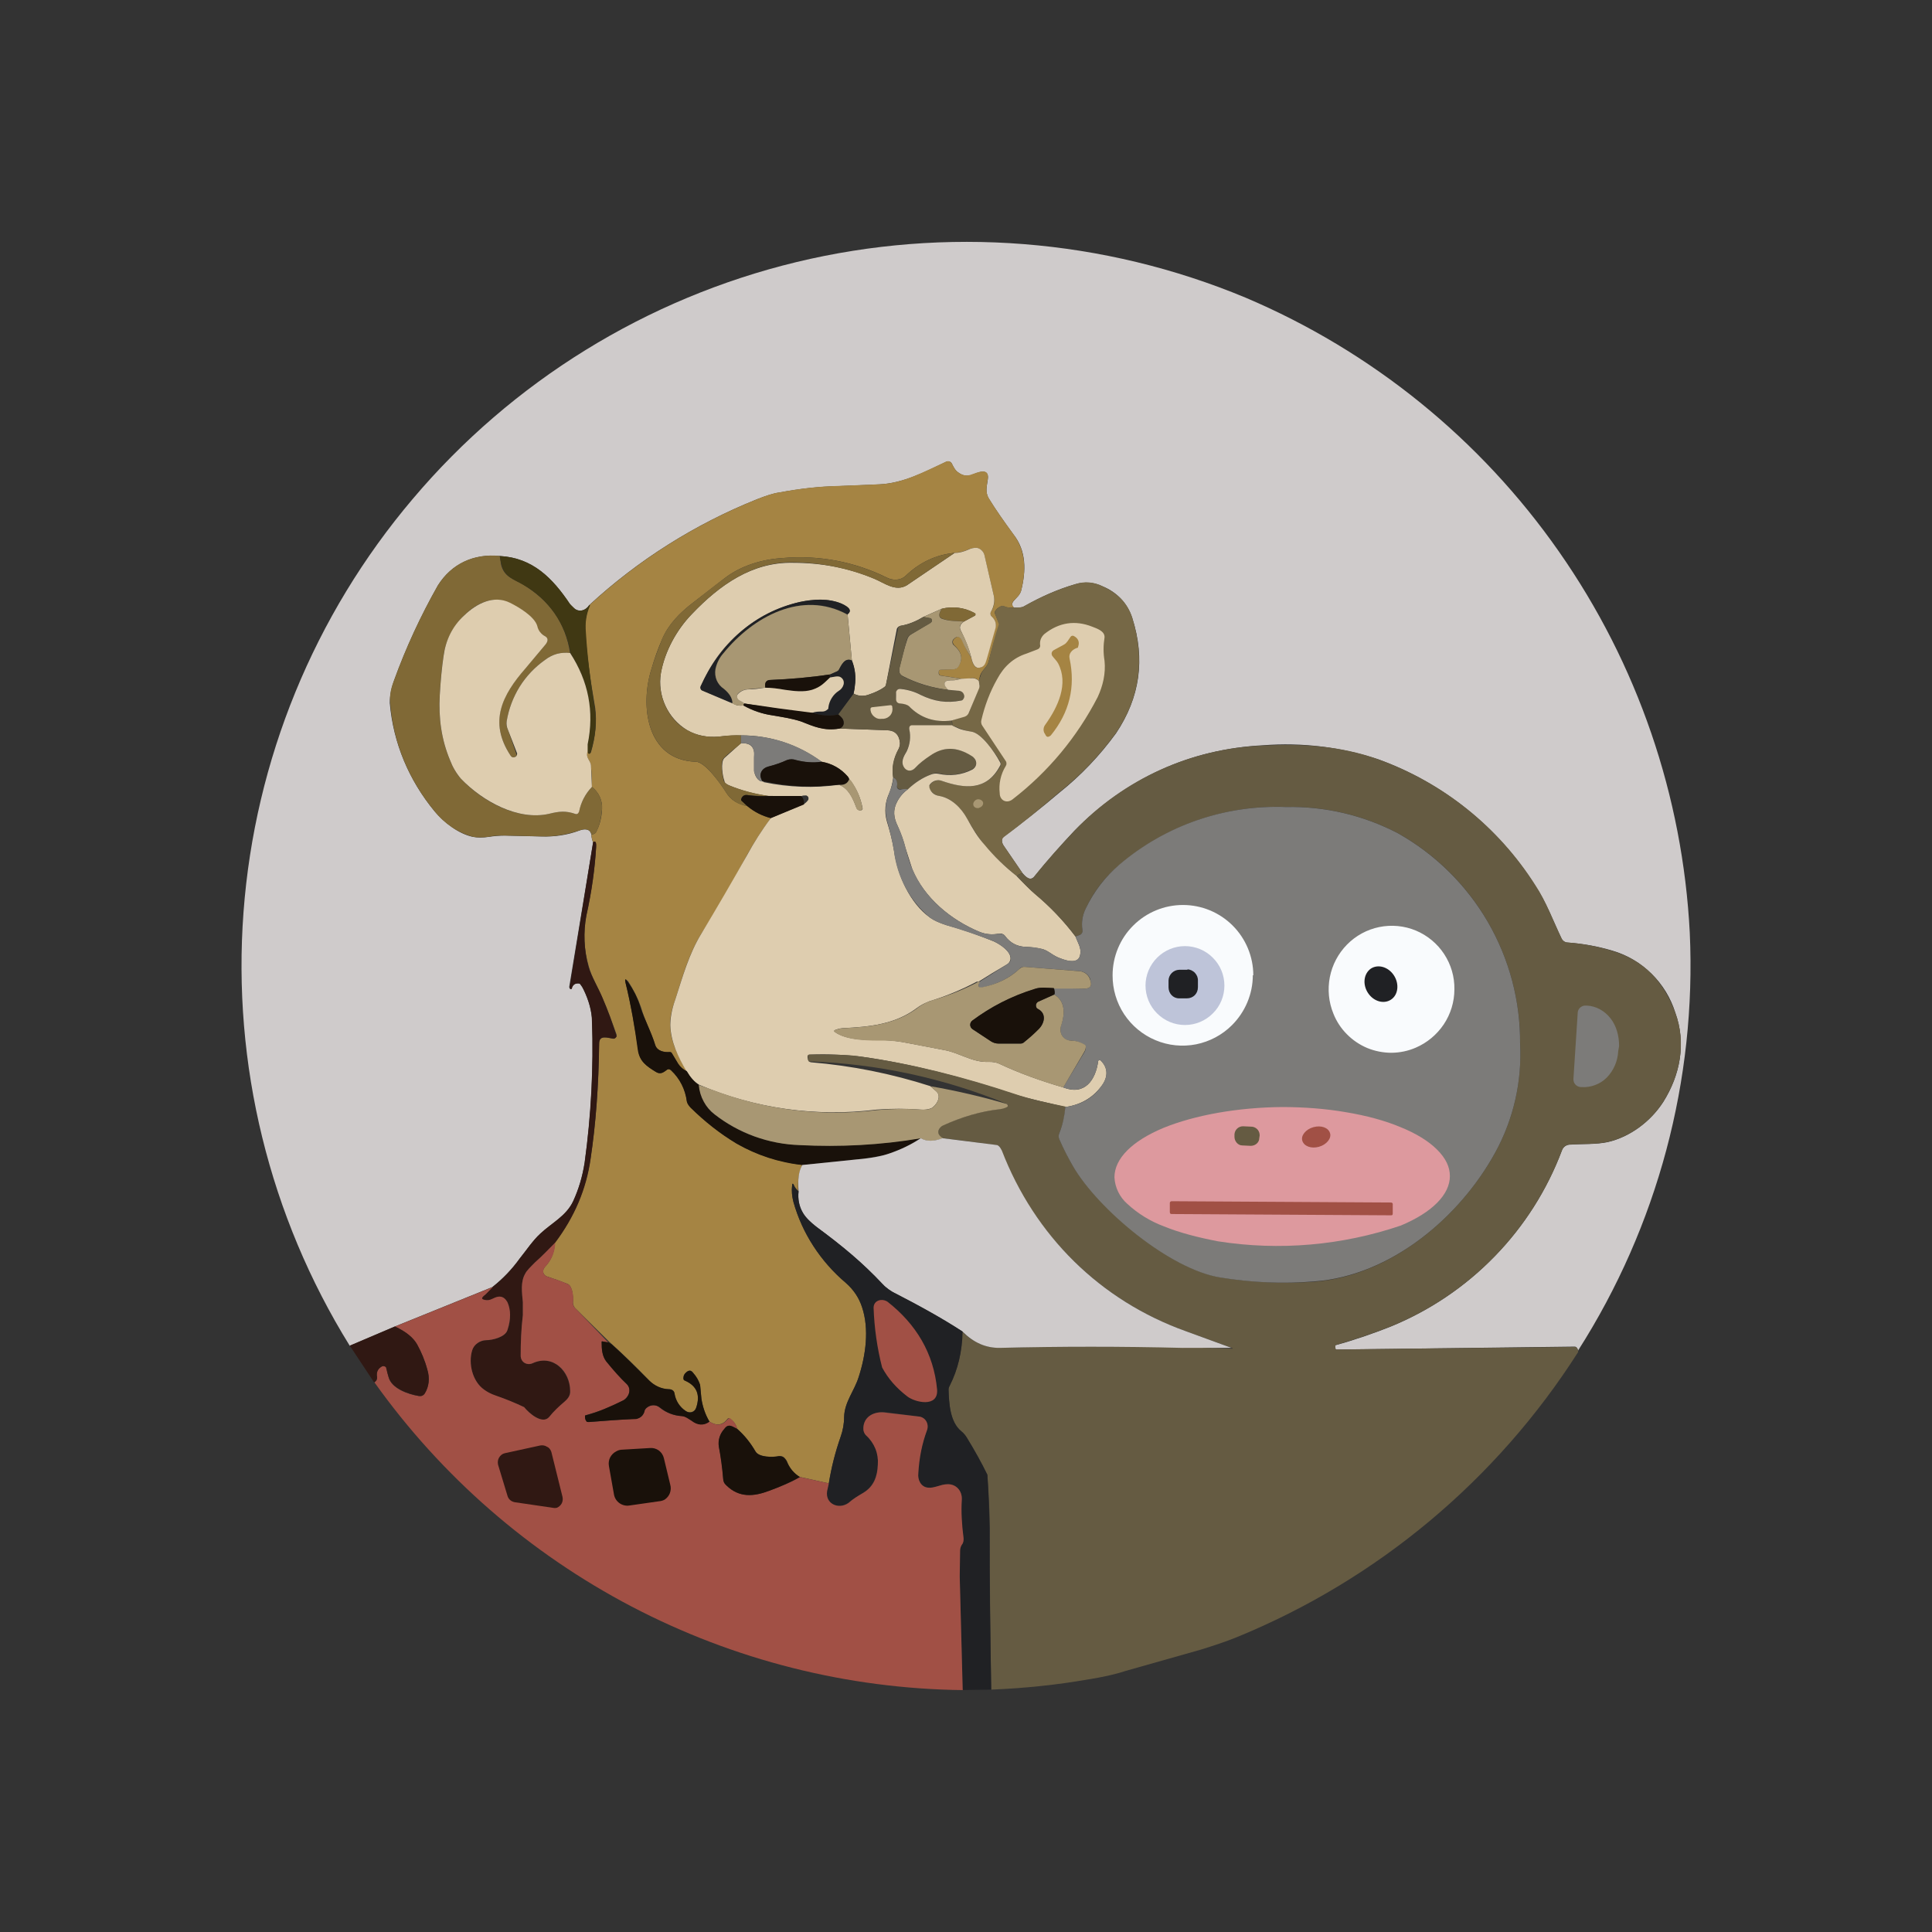 <svg width="24" height="24" viewBox="0 0 24 24" fill="none" xmlns="http://www.w3.org/2000/svg">
<rect x="0" y="0" width="24" height="24" fill="#333333" stroke="none"/>
<path d="M19.604 16.781C19.598 16.75 19.582 16.728 19.561 16.728L16.596 16.765C16.587 16.75 16.583 16.731 16.586 16.712C16.834 16.644 17.062 16.564 17.274 16.48C17.76 16.281 18.2 15.985 18.566 15.608C18.933 15.232 19.217 14.784 19.402 14.293C19.409 14.271 19.424 14.251 19.443 14.238C19.462 14.225 19.485 14.218 19.508 14.219C19.662 14.208 19.826 14.219 19.974 14.187C20.249 14.123 20.504 13.933 20.662 13.689C20.874 13.351 20.948 12.959 20.811 12.578C20.754 12.396 20.653 12.23 20.517 12.097C20.381 11.963 20.215 11.864 20.032 11.81C19.851 11.756 19.665 11.722 19.476 11.709C19.46 11.709 19.443 11.704 19.429 11.694C19.415 11.685 19.404 11.672 19.397 11.656C19.291 11.434 19.206 11.201 19.069 11C18.611 10.275 17.926 9.724 17.12 9.432C16.66 9.28 16.174 9.22 15.691 9.258C14.786 9.305 13.991 9.665 13.345 10.322C13.181 10.497 13.017 10.682 12.853 10.883C12.8 10.952 12.747 10.899 12.705 10.851L12.466 10.502C12.445 10.47 12.435 10.423 12.466 10.396C12.71 10.216 12.943 10.031 13.155 9.851C13.424 9.637 13.662 9.387 13.864 9.109C14.161 8.665 14.23 8.188 14.065 7.675C14.036 7.586 13.988 7.505 13.924 7.437C13.86 7.37 13.781 7.317 13.695 7.283C13.591 7.233 13.472 7.223 13.361 7.256C13.139 7.32 12.927 7.415 12.721 7.532C12.694 7.548 12.652 7.553 12.594 7.548C12.567 7.521 12.567 7.495 12.594 7.463C12.625 7.426 12.668 7.394 12.684 7.341C12.747 7.092 12.752 6.843 12.588 6.637C12.472 6.478 12.371 6.335 12.286 6.197C12.233 6.113 12.26 6.039 12.271 5.954C12.292 5.8 12.133 5.874 12.069 5.901C12.017 5.917 11.963 5.912 11.911 5.874C11.868 5.848 11.847 5.806 11.826 5.763C11.823 5.756 11.819 5.75 11.813 5.745C11.808 5.74 11.802 5.736 11.794 5.734C11.788 5.731 11.78 5.73 11.773 5.731C11.765 5.731 11.758 5.733 11.752 5.737C11.487 5.864 11.222 6.002 10.926 6.017L10.402 6.039C10.179 6.044 9.936 6.07 9.682 6.118C9.602 6.129 9.512 6.16 9.401 6.203C8.633 6.511 7.928 6.956 7.32 7.516C7.278 7.585 7.193 7.611 7.129 7.553C7.11 7.537 7.092 7.519 7.077 7.5C6.865 7.182 6.616 6.928 6.208 6.907C5.891 6.875 5.61 7.002 5.44 7.272C5.226 7.65 5.043 8.045 4.895 8.453C4.863 8.543 4.842 8.638 4.842 8.734C4.885 9.231 5.08 9.692 5.398 10.078C5.515 10.216 5.695 10.359 5.875 10.396C5.933 10.407 5.996 10.407 6.071 10.396C6.139 10.386 6.203 10.38 6.272 10.38L6.727 10.391C6.886 10.396 7.045 10.375 7.198 10.317C7.257 10.295 7.331 10.29 7.347 10.37C7.347 10.407 7.357 10.438 7.368 10.465L7.071 12.26C7.071 12.264 7.072 12.268 7.074 12.272C7.076 12.275 7.079 12.279 7.082 12.281L7.087 12.286H7.098C7.114 12.233 7.145 12.212 7.193 12.217C7.198 12.217 7.204 12.217 7.209 12.228C7.226 12.249 7.24 12.272 7.251 12.297C7.315 12.429 7.347 12.556 7.357 12.683C7.373 13.266 7.347 13.848 7.262 14.441C7.235 14.616 7.188 14.775 7.119 14.923C7.034 15.108 6.854 15.193 6.711 15.325C6.621 15.41 6.542 15.527 6.457 15.632C6.356 15.77 6.245 15.886 6.118 15.987L4.9 16.48L4.345 16.718C3.346 15.107 2.884 13.22 3.025 11.33C3.166 9.44 3.902 7.643 5.128 6.197C6.363 4.736 8.032 3.706 9.892 3.256C11.753 2.807 13.707 2.962 15.474 3.698C17.041 4.363 18.39 5.455 19.365 6.851C20.341 8.246 20.904 9.887 20.991 11.587C21.075 13.419 20.59 15.231 19.604 16.776V16.781Z" fill="#CFCBCB"/>
<path d="M12.594 7.546C12.551 7.554 12.506 7.549 12.466 7.53H12.44C12.407 7.541 12.378 7.564 12.361 7.594C12.358 7.599 12.357 7.604 12.357 7.61C12.357 7.615 12.358 7.621 12.361 7.626L12.414 7.753V7.779C12.361 7.927 12.318 8.07 12.281 8.219C12.265 8.287 12.197 8.324 12.175 8.393L12.159 8.457C12.147 8.444 12.132 8.434 12.116 8.429C12.099 8.423 12.081 8.422 12.064 8.425C12.022 8.433 11.979 8.435 11.937 8.43L11.694 8.393C11.678 8.393 11.667 8.383 11.662 8.361V8.351C11.662 8.33 11.667 8.319 11.688 8.319L11.847 8.314C11.873 8.314 11.889 8.298 11.905 8.277C11.974 8.176 11.937 8.091 11.852 8.012C11.842 8.002 11.837 7.989 11.836 7.975C11.836 7.967 11.838 7.959 11.842 7.951C11.846 7.944 11.851 7.938 11.858 7.933C11.911 7.88 11.942 7.933 11.964 7.975C11.99 8.044 12.022 8.107 12.064 8.166C12.085 8.271 12.122 8.309 12.175 8.293C12.228 8.282 12.244 8.224 12.255 8.176L12.361 7.806C12.382 7.753 12.361 7.694 12.318 7.657C12.31 7.649 12.304 7.638 12.303 7.627C12.302 7.615 12.306 7.603 12.313 7.594C12.35 7.536 12.361 7.467 12.345 7.398L12.228 6.895C12.223 6.872 12.211 6.852 12.194 6.836C12.177 6.82 12.156 6.809 12.133 6.805C12.112 6.805 12.08 6.805 12.027 6.826C11.974 6.853 11.916 6.863 11.858 6.868C11.63 6.89 11.424 6.985 11.249 7.154C11.185 7.213 11.09 7.213 11.016 7.175C10.616 6.977 10.169 6.893 9.724 6.932C9.464 6.948 9.205 7.027 9.004 7.181L8.607 7.488C8.448 7.61 8.305 7.753 8.226 7.938C8.173 8.06 8.13 8.181 8.093 8.309C7.95 8.759 8.024 9.442 8.644 9.463C8.76 9.463 8.962 9.749 9.02 9.844C9.078 9.939 9.168 9.992 9.284 10.013C9.374 10.088 9.47 10.135 9.576 10.162C9.459 10.32 9.364 10.469 9.279 10.622C9.104 10.955 8.915 11.28 8.713 11.597C8.559 11.845 8.48 12.126 8.39 12.412C8.342 12.544 8.321 12.65 8.326 12.735C8.326 12.941 8.432 13.137 8.533 13.307C8.49 13.287 8.453 13.256 8.427 13.217L8.347 13.084C8.345 13.079 8.341 13.075 8.337 13.072C8.332 13.069 8.326 13.068 8.321 13.068C8.252 13.074 8.162 13.058 8.141 12.984C8.088 12.825 8.008 12.671 7.961 12.507C7.924 12.401 7.871 12.295 7.802 12.189C7.77 12.158 7.76 12.158 7.77 12.206C7.839 12.486 7.887 12.767 7.929 13.042C7.945 13.185 8.03 13.243 8.151 13.317C8.204 13.349 8.241 13.322 8.278 13.291C8.3 13.275 8.321 13.28 8.337 13.296C8.448 13.402 8.511 13.529 8.533 13.683C8.538 13.709 8.559 13.736 8.586 13.762C8.755 13.931 8.94 14.08 9.152 14.207C9.396 14.344 9.666 14.434 9.967 14.471C9.925 14.546 9.909 14.657 9.915 14.8C9.893 14.78 9.876 14.756 9.862 14.731C9.851 14.694 9.84 14.699 9.84 14.731C9.83 14.794 9.84 14.858 9.856 14.927C9.962 15.319 10.185 15.652 10.508 15.933C10.608 16.023 10.672 16.123 10.709 16.24C10.799 16.51 10.756 16.833 10.666 17.108C10.613 17.278 10.492 17.415 10.486 17.601C10.486 17.691 10.47 17.77 10.444 17.844C10.378 18.034 10.328 18.229 10.296 18.427L9.936 18.347C9.866 18.306 9.812 18.242 9.782 18.167C9.775 18.147 9.764 18.13 9.75 18.114C9.741 18.104 9.73 18.096 9.717 18.092C9.704 18.087 9.69 18.086 9.676 18.088C9.597 18.104 9.427 18.104 9.385 18.029C9.322 17.924 9.247 17.828 9.157 17.749C9.145 17.697 9.112 17.651 9.067 17.622C9.064 17.619 9.059 17.617 9.054 17.617C9.049 17.617 9.045 17.619 9.041 17.622C8.977 17.706 8.903 17.717 8.813 17.659C8.76 17.569 8.729 17.473 8.713 17.373L8.697 17.203C8.679 17.149 8.65 17.098 8.612 17.055C8.586 17.018 8.559 17.018 8.527 17.045C8.496 17.071 8.485 17.098 8.49 17.129C8.49 17.14 8.501 17.151 8.511 17.151C8.654 17.214 8.702 17.325 8.649 17.484C8.633 17.537 8.57 17.564 8.517 17.526C8.48 17.502 8.449 17.47 8.425 17.432C8.401 17.395 8.386 17.353 8.379 17.309C8.374 17.272 8.342 17.256 8.305 17.256C8.26 17.256 8.216 17.246 8.175 17.228C8.134 17.21 8.097 17.183 8.067 17.151C7.903 16.98 7.734 16.816 7.558 16.658L7.151 16.256C7.138 16.244 7.128 16.229 7.123 16.212C7.117 16.195 7.116 16.178 7.119 16.16C7.119 16.107 7.114 15.975 7.05 15.949C6.968 15.916 6.885 15.886 6.801 15.859C6.764 15.848 6.743 15.816 6.748 15.784C6.748 15.769 6.759 15.747 6.785 15.721C6.854 15.642 6.891 15.541 6.891 15.435C7.135 15.117 7.278 14.773 7.336 14.392C7.4 13.969 7.437 13.492 7.442 12.962C7.442 12.851 7.548 12.894 7.617 12.904C7.623 12.905 7.629 12.903 7.635 12.9C7.64 12.898 7.645 12.893 7.648 12.888C7.653 12.883 7.656 12.878 7.658 12.871C7.66 12.865 7.66 12.858 7.659 12.851C7.606 12.703 7.553 12.549 7.484 12.396C7.431 12.269 7.347 12.131 7.315 12.009C7.254 11.803 7.244 11.585 7.283 11.374C7.352 11.067 7.389 10.781 7.405 10.527C7.405 10.463 7.4 10.442 7.368 10.463C7.355 10.433 7.348 10.401 7.347 10.368C7.378 10.363 7.4 10.352 7.405 10.336C7.447 10.257 7.474 10.162 7.479 10.05C7.482 9.998 7.473 9.945 7.45 9.897C7.428 9.849 7.394 9.807 7.352 9.775C7.352 9.69 7.352 9.606 7.341 9.521C7.341 9.442 7.267 9.415 7.294 9.33C7.304 9.33 7.304 9.336 7.304 9.346C7.304 9.352 7.304 9.357 7.315 9.362H7.325L7.341 9.346C7.4 9.145 7.415 8.96 7.394 8.796C7.331 8.436 7.288 8.123 7.273 7.853C7.262 7.739 7.28 7.625 7.325 7.52V7.514C7.934 6.954 8.639 6.509 9.406 6.201C9.512 6.159 9.602 6.127 9.682 6.117C9.936 6.069 10.179 6.042 10.402 6.037L10.926 6.016C11.222 6.005 11.482 5.857 11.752 5.735C11.758 5.732 11.765 5.73 11.773 5.729C11.78 5.729 11.788 5.73 11.795 5.732C11.802 5.735 11.808 5.739 11.813 5.744C11.819 5.749 11.823 5.755 11.826 5.762C11.847 5.804 11.868 5.847 11.911 5.873C11.964 5.91 12.017 5.915 12.069 5.894C12.133 5.873 12.292 5.799 12.271 5.947C12.26 6.037 12.234 6.111 12.287 6.196C12.371 6.334 12.472 6.477 12.588 6.635C12.747 6.847 12.747 7.091 12.684 7.34C12.668 7.393 12.631 7.424 12.594 7.461C12.567 7.493 12.567 7.514 12.594 7.546Z" fill="#A58443"/>
<path d="M12.065 8.166C12.038 8.06 11.996 7.954 11.938 7.838C11.911 7.795 11.927 7.753 11.975 7.721L12.112 7.647L12.117 7.637C12.119 7.633 12.119 7.629 12.117 7.626L12.096 7.61C11.974 7.546 11.833 7.529 11.699 7.562L11.472 7.663C11.382 7.716 11.286 7.758 11.186 7.774C11.173 7.777 11.162 7.783 11.153 7.793C11.144 7.802 11.139 7.814 11.138 7.827L11.006 8.505C11.006 8.521 10.995 8.526 10.984 8.537C10.931 8.574 10.863 8.605 10.783 8.632C10.754 8.642 10.723 8.645 10.692 8.643C10.661 8.64 10.631 8.631 10.603 8.616L10.619 8.521C10.635 8.41 10.619 8.304 10.582 8.203L10.529 7.631C10.582 7.589 10.556 7.547 10.455 7.499C10.291 7.43 10.106 7.446 9.936 7.478C9.661 7.543 9.405 7.673 9.19 7.857C8.976 8.041 8.808 8.274 8.703 8.537C8.702 8.542 8.702 8.548 8.704 8.554C8.706 8.559 8.709 8.564 8.713 8.568L8.724 8.574L9.1 8.733C9.137 8.764 9.184 8.77 9.237 8.764C9.348 8.828 9.47 8.87 9.597 8.886C9.719 8.907 9.83 8.923 9.947 8.96C10.111 9.024 10.233 9.082 10.428 9.05L11.011 9.071C11.117 9.071 11.17 9.124 11.18 9.23C11.18 9.254 11.175 9.278 11.165 9.299C11.101 9.421 11.075 9.537 11.096 9.659C11.088 9.724 11.072 9.788 11.048 9.85C10.995 9.959 10.984 10.083 11.016 10.199C11.053 10.321 11.085 10.437 11.106 10.57C11.149 10.872 11.302 11.221 11.556 11.401C11.609 11.438 11.673 11.465 11.752 11.491C11.948 11.544 12.144 11.613 12.34 11.692C12.414 11.724 12.568 11.819 12.552 11.92C12.549 11.933 12.543 11.946 12.535 11.957C12.527 11.968 12.516 11.977 12.504 11.983C12.386 12.052 12.27 12.122 12.155 12.195H12.133C11.964 12.285 11.789 12.359 11.609 12.418C11.53 12.439 11.45 12.476 11.387 12.524C11.117 12.725 10.804 12.756 10.471 12.772C10.434 12.775 10.398 12.784 10.365 12.799V12.804L10.364 12.809L10.365 12.815C10.519 12.931 10.81 12.921 10.99 12.921C11.08 12.926 11.175 12.936 11.281 12.958L11.72 13.042C11.916 13.074 12.075 13.201 12.287 13.191C12.335 13.191 12.372 13.196 12.409 13.212C12.668 13.334 12.938 13.429 13.208 13.508C13.473 13.614 13.611 13.418 13.642 13.18C13.643 13.177 13.645 13.175 13.646 13.173C13.648 13.172 13.65 13.17 13.653 13.169H13.669C13.775 13.27 13.764 13.392 13.674 13.503C13.568 13.641 13.42 13.725 13.235 13.752C13.023 13.699 12.8 13.656 12.599 13.593C11.964 13.381 11.313 13.212 10.704 13.127C10.489 13.101 10.274 13.092 10.058 13.101C10.042 13.101 10.031 13.111 10.031 13.132L10.037 13.159C10.038 13.168 10.042 13.177 10.049 13.184C10.056 13.191 10.064 13.195 10.074 13.196C10.582 13.238 11.08 13.339 11.556 13.492L11.63 13.556C11.704 13.619 11.63 13.736 11.567 13.768C11.526 13.783 11.483 13.788 11.44 13.784C11.257 13.77 11.072 13.77 10.889 13.784C10.141 13.878 9.381 13.772 8.687 13.476C8.623 13.439 8.575 13.381 8.528 13.307C8.427 13.138 8.332 12.942 8.327 12.735C8.327 12.651 8.342 12.545 8.39 12.412C8.48 12.132 8.56 11.846 8.713 11.597C8.907 11.275 9.096 10.95 9.28 10.623C9.364 10.469 9.46 10.316 9.576 10.162L9.989 9.987C10.01 9.973 10.028 9.955 10.042 9.934C10.047 9.908 10.042 9.892 10.016 9.881C9.989 9.881 9.968 9.881 9.952 9.892L9.544 9.887C9.375 9.865 9.209 9.82 9.052 9.754C9.02 9.738 8.999 9.723 8.999 9.701C8.978 9.649 8.946 9.468 8.999 9.416L9.2 9.236C9.327 9.22 9.38 9.288 9.37 9.405V9.574C9.37 9.622 9.412 9.712 9.476 9.707L9.491 9.717C9.798 9.781 10.113 9.792 10.423 9.749C10.54 9.791 10.593 9.913 10.635 10.024C10.646 10.056 10.662 10.067 10.688 10.067C10.709 10.067 10.72 10.051 10.714 10.035C10.691 9.91 10.638 9.792 10.561 9.691L10.55 9.68C10.547 9.669 10.542 9.658 10.534 9.649C10.444 9.543 10.339 9.49 10.206 9.463C9.917 9.249 9.566 9.134 9.206 9.135C9.142 9.135 9.047 9.135 8.925 9.151C8.787 9.161 8.66 9.14 8.538 9.071C8.419 8.999 8.324 8.893 8.266 8.767C8.207 8.64 8.188 8.499 8.21 8.362C8.258 8.092 8.406 7.822 8.597 7.626C8.941 7.266 9.343 6.98 9.851 6.991C10.217 6.991 10.545 7.059 10.852 7.186C10.984 7.239 11.122 7.356 11.265 7.271L11.858 6.869C11.911 6.869 11.975 6.853 12.033 6.826C12.064 6.811 12.099 6.804 12.133 6.805C12.176 6.811 12.218 6.848 12.229 6.895L12.345 7.398C12.361 7.467 12.345 7.536 12.313 7.594C12.306 7.604 12.303 7.615 12.304 7.627C12.305 7.639 12.31 7.65 12.319 7.658C12.361 7.695 12.382 7.748 12.366 7.806L12.261 8.177C12.245 8.23 12.234 8.282 12.176 8.293C12.123 8.309 12.086 8.267 12.065 8.166Z" fill="#DECDAF"/>
<path d="M11.857 6.869L11.264 7.271C11.122 7.356 10.984 7.239 10.851 7.186C10.534 7.056 10.194 6.988 9.851 6.985C9.343 6.98 8.94 7.266 8.596 7.626C8.405 7.822 8.257 8.092 8.21 8.362C8.157 8.626 8.3 8.944 8.538 9.071C8.66 9.14 8.787 9.161 8.924 9.151C9.046 9.135 9.141 9.129 9.205 9.135V9.235C9.12 9.304 9.046 9.362 8.993 9.415C8.94 9.468 8.977 9.648 8.993 9.707C9.004 9.722 9.02 9.738 9.051 9.754C9.21 9.818 9.369 9.86 9.544 9.887C9.475 9.892 9.385 9.887 9.284 9.876C9.247 9.871 9.221 9.887 9.205 9.924L9.21 9.945L9.284 10.014C9.23 10.007 9.178 9.989 9.133 9.959C9.087 9.93 9.048 9.891 9.02 9.844C8.961 9.749 8.76 9.463 8.649 9.463C8.024 9.442 7.95 8.759 8.093 8.309C8.13 8.182 8.178 8.06 8.225 7.938C8.305 7.753 8.448 7.61 8.607 7.488C8.744 7.382 8.871 7.276 9.004 7.181C9.205 7.027 9.464 6.948 9.724 6.932C10.169 6.893 10.616 6.978 11.016 7.176C11.085 7.213 11.185 7.213 11.249 7.155C11.423 6.985 11.63 6.89 11.857 6.869ZM6.208 6.906L6.224 7.012C6.261 7.17 6.388 7.197 6.494 7.26C6.822 7.456 7.024 7.737 7.082 8.113C7.027 8.105 6.971 8.109 6.917 8.123C6.863 8.138 6.813 8.163 6.769 8.198C6.643 8.287 6.535 8.402 6.454 8.533C6.372 8.665 6.317 8.812 6.293 8.965C6.288 8.997 6.293 9.034 6.309 9.066C6.347 9.171 6.384 9.277 6.42 9.384L6.404 9.399C6.378 9.415 6.356 9.41 6.341 9.384C6.065 8.96 6.24 8.632 6.526 8.303L6.775 8.007C6.801 7.975 6.817 7.933 6.775 7.906C6.749 7.894 6.726 7.877 6.708 7.855C6.689 7.833 6.676 7.807 6.669 7.779C6.642 7.658 6.441 7.546 6.335 7.493C6.129 7.388 5.917 7.493 5.763 7.647C5.624 7.781 5.534 7.958 5.509 8.15C5.488 8.293 5.472 8.457 5.462 8.637C5.446 8.923 5.483 9.188 5.589 9.442C5.631 9.548 5.679 9.622 5.726 9.675C5.991 9.955 6.431 10.199 6.822 10.109C6.949 10.077 7.029 10.072 7.14 10.109C7.166 10.12 7.182 10.109 7.193 10.082C7.214 9.971 7.267 9.871 7.352 9.775C7.394 9.807 7.428 9.849 7.45 9.897C7.472 9.945 7.482 9.998 7.479 10.051C7.468 10.162 7.447 10.262 7.405 10.337C7.399 10.353 7.378 10.363 7.347 10.368C7.331 10.289 7.256 10.294 7.198 10.316C7.039 10.368 6.886 10.395 6.727 10.39L6.272 10.379C6.203 10.379 6.139 10.379 6.071 10.395C5.996 10.405 5.933 10.405 5.875 10.395C5.686 10.343 5.519 10.231 5.398 10.077C5.08 9.691 4.885 9.23 4.847 8.732C4.837 8.637 4.858 8.542 4.895 8.452C5.043 8.043 5.226 7.648 5.44 7.271C5.61 7.001 5.885 6.874 6.208 6.906Z" fill="#806936"/>
<path d="M6.208 6.907C6.616 6.928 6.865 7.182 7.082 7.505L7.135 7.558C7.193 7.611 7.278 7.584 7.32 7.516H7.325L7.33 7.521C7.283 7.627 7.267 7.738 7.278 7.854C7.293 8.119 7.33 8.437 7.389 8.797C7.415 8.961 7.399 9.146 7.336 9.348C7.336 9.353 7.336 9.358 7.325 9.363H7.315C7.311 9.362 7.309 9.36 7.307 9.357C7.305 9.354 7.304 9.351 7.304 9.348C7.304 9.337 7.304 9.332 7.293 9.332L7.299 9.247C7.383 8.839 7.309 8.463 7.087 8.114C7.06 7.936 6.992 7.766 6.89 7.619C6.787 7.471 6.651 7.349 6.494 7.261C6.388 7.198 6.261 7.166 6.229 7.007C6.22 6.974 6.213 6.941 6.208 6.907Z" fill="#403813"/>
<path d="M12.705 10.851C12.673 10.851 12.652 10.861 12.631 10.883C12.484 10.767 12.35 10.638 12.228 10.496C12.144 10.39 12.08 10.284 12.017 10.178C11.942 10.036 11.821 9.914 11.667 9.887C11.604 9.877 11.561 9.834 11.54 9.781C11.539 9.778 11.539 9.774 11.54 9.77C11.541 9.767 11.543 9.763 11.545 9.76C11.56 9.733 11.584 9.712 11.614 9.701C11.643 9.69 11.675 9.69 11.704 9.702C11.985 9.797 12.255 9.824 12.424 9.522C12.43 9.512 12.434 9.501 12.434 9.49C12.434 9.479 12.43 9.468 12.424 9.458C12.355 9.342 12.191 9.104 12.064 9.088C12.003 9.08 11.944 9.062 11.889 9.035C11.87 9.027 11.851 9.02 11.831 9.014C11.831 8.987 11.831 8.966 11.821 8.95L11.979 8.897C11.992 8.894 12.004 8.888 12.014 8.88C12.024 8.872 12.032 8.861 12.038 8.85C12.082 8.74 12.126 8.631 12.17 8.521L12.159 8.458L12.181 8.394C12.197 8.32 12.265 8.288 12.281 8.219C12.316 8.062 12.358 7.907 12.408 7.754L12.361 7.626C12.358 7.621 12.357 7.616 12.357 7.611C12.357 7.605 12.358 7.6 12.361 7.595C12.382 7.563 12.408 7.542 12.44 7.526H12.466C12.506 7.546 12.55 7.553 12.594 7.547C12.652 7.547 12.7 7.547 12.721 7.531C12.927 7.415 13.144 7.319 13.361 7.256C13.473 7.219 13.589 7.229 13.695 7.282C13.875 7.367 14.002 7.478 14.065 7.674C14.224 8.188 14.161 8.664 13.864 9.104C13.661 9.384 13.421 9.635 13.149 9.85C12.938 10.03 12.715 10.216 12.472 10.396C12.435 10.422 12.445 10.47 12.466 10.502L12.705 10.851Z" fill="#766846"/>
<path d="M7.083 8.113C7.31 8.462 7.384 8.838 7.3 9.246V9.331C7.268 9.421 7.342 9.442 7.342 9.521L7.353 9.775C7.268 9.865 7.215 9.971 7.194 10.082C7.183 10.109 7.167 10.12 7.141 10.109C7.03 10.072 6.95 10.077 6.823 10.109C6.431 10.199 5.992 9.95 5.727 9.675C5.668 9.606 5.622 9.527 5.59 9.442C5.484 9.188 5.447 8.923 5.463 8.637C5.473 8.457 5.489 8.293 5.51 8.15C5.537 7.949 5.621 7.779 5.764 7.647C5.923 7.493 6.135 7.388 6.336 7.488C6.442 7.541 6.643 7.658 6.675 7.779C6.686 7.832 6.723 7.88 6.776 7.906C6.818 7.933 6.802 7.975 6.776 8.007L6.527 8.304C6.241 8.632 6.066 8.965 6.341 9.384C6.357 9.41 6.378 9.415 6.405 9.4C6.413 9.395 6.419 9.388 6.422 9.379C6.425 9.37 6.425 9.36 6.421 9.352L6.31 9.066C6.295 9.033 6.289 8.996 6.294 8.96C6.319 8.808 6.374 8.662 6.455 8.531C6.537 8.4 6.644 8.287 6.77 8.198C6.815 8.163 6.866 8.137 6.92 8.122C6.975 8.108 7.032 8.105 7.088 8.113H7.083Z" fill="#DECDAF"/>
<path d="M10.529 7.631C9.962 7.324 9.353 7.663 8.988 8.113C8.935 8.17 8.899 8.239 8.882 8.315C8.872 8.415 8.903 8.495 8.988 8.558C9.057 8.611 9.094 8.669 9.099 8.738L8.723 8.579C8.718 8.577 8.713 8.573 8.71 8.569C8.706 8.564 8.703 8.559 8.702 8.553C8.699 8.544 8.699 8.535 8.702 8.526C8.951 7.992 9.369 7.605 9.936 7.478C10.105 7.441 10.29 7.43 10.455 7.499C10.561 7.547 10.582 7.589 10.529 7.631Z" fill="#202124"/>
<path d="M10.529 7.631L10.582 8.203C10.492 8.166 10.45 8.266 10.418 8.325L10.396 8.341L10.312 8.378C10.068 8.415 9.82 8.436 9.571 8.446C9.518 8.446 9.497 8.478 9.507 8.542L9.285 8.563C9.246 8.565 9.208 8.58 9.179 8.605C9.152 8.626 9.147 8.658 9.168 8.685C9.195 8.711 9.221 8.711 9.248 8.738C9.244 8.741 9.242 8.745 9.24 8.75C9.238 8.754 9.237 8.759 9.237 8.764C9.184 8.769 9.136 8.764 9.099 8.738C9.099 8.669 9.057 8.611 8.994 8.558C8.954 8.532 8.923 8.495 8.904 8.452C8.886 8.408 8.88 8.361 8.888 8.314C8.903 8.239 8.937 8.17 8.988 8.113C9.354 7.663 9.962 7.324 10.529 7.636V7.631Z" fill="#A89773"/>
<path d="M11.974 7.721C11.884 7.71 11.799 7.721 11.704 7.684C11.662 7.668 11.656 7.631 11.699 7.562C11.84 7.527 11.99 7.548 12.117 7.62V7.631C12.118 7.634 12.118 7.638 12.117 7.642L12.112 7.647L11.974 7.721Z" fill="#806936"/>
<path d="M11.698 7.563C11.656 7.627 11.661 7.669 11.698 7.685C11.799 7.722 11.884 7.711 11.974 7.722C11.921 7.754 11.91 7.796 11.937 7.838C12 7.955 12.043 8.066 12.064 8.167C12.023 8.106 11.987 8.043 11.958 7.976C11.942 7.934 11.905 7.881 11.852 7.934C11.845 7.939 11.84 7.945 11.836 7.952C11.833 7.96 11.831 7.968 11.831 7.976C11.831 7.984 11.833 7.992 11.836 8C11.84 8.007 11.845 8.013 11.852 8.018C11.937 8.092 11.974 8.177 11.905 8.283C11.898 8.293 11.89 8.3 11.88 8.306C11.869 8.311 11.858 8.314 11.847 8.315L11.688 8.32C11.667 8.32 11.661 8.331 11.661 8.352V8.362C11.661 8.384 11.677 8.394 11.693 8.394L11.937 8.431C11.884 8.447 11.831 8.458 11.789 8.452C11.762 8.452 11.746 8.463 11.735 8.479C11.725 8.511 11.757 8.542 11.778 8.569C11.582 8.547 11.392 8.489 11.217 8.4C11.174 8.378 11.164 8.347 11.174 8.294C11.201 8.188 11.227 8.071 11.27 7.944C11.277 7.918 11.294 7.895 11.317 7.881L11.555 7.738C11.577 7.727 11.582 7.711 11.571 7.69C11.566 7.684 11.558 7.68 11.55 7.679L11.471 7.664L11.698 7.563Z" fill="#A89773"/>
<path d="M11.471 7.663L11.551 7.678C11.562 7.678 11.567 7.678 11.572 7.689C11.583 7.71 11.577 7.726 11.556 7.742L11.318 7.88C11.305 7.886 11.294 7.895 11.285 7.906C11.276 7.917 11.269 7.93 11.265 7.943L11.175 8.298C11.159 8.346 11.175 8.377 11.217 8.404C11.428 8.51 11.659 8.57 11.895 8.579C11.948 8.579 11.975 8.605 11.98 8.647C11.98 8.658 11.98 8.674 11.969 8.679C11.963 8.689 11.954 8.697 11.943 8.7C11.758 8.737 11.604 8.711 11.44 8.632C11.371 8.594 11.286 8.568 11.196 8.557C11.165 8.552 11.143 8.563 11.133 8.594C11.128 8.622 11.128 8.651 11.133 8.679C11.133 8.716 11.154 8.732 11.186 8.737C11.239 8.743 11.27 8.753 11.291 8.769C11.434 8.917 11.609 8.976 11.821 8.949L11.832 9.013H11.334C11.302 9.013 11.291 9.029 11.297 9.06C11.315 9.15 11.304 9.243 11.265 9.325C11.228 9.394 11.175 9.468 11.239 9.542C11.276 9.585 11.329 9.579 11.366 9.542C11.424 9.479 11.487 9.431 11.546 9.383C11.715 9.272 11.884 9.277 12.07 9.383C12.128 9.426 12.155 9.51 12.08 9.553C11.951 9.623 11.8 9.642 11.657 9.606C11.624 9.601 11.591 9.606 11.562 9.622C11.456 9.659 11.366 9.722 11.281 9.802H11.17C11.163 9.8 11.156 9.795 11.152 9.79C11.147 9.784 11.144 9.777 11.143 9.77C11.149 9.706 11.133 9.669 11.095 9.659C11.075 9.537 11.095 9.42 11.165 9.299C11.175 9.277 11.18 9.254 11.18 9.23C11.17 9.124 11.111 9.071 11.011 9.071L10.428 9.05C10.466 9.034 10.481 9.007 10.481 8.976C10.481 8.928 10.444 8.902 10.413 8.87L10.603 8.616C10.656 8.647 10.72 8.653 10.783 8.632C10.863 8.605 10.931 8.579 10.984 8.536C10.99 8.533 10.995 8.528 10.998 8.523C11.002 8.517 11.005 8.511 11.006 8.504C11.057 8.268 11.108 8.031 11.159 7.795C11.166 7.785 11.175 7.778 11.186 7.774C11.286 7.758 11.382 7.721 11.471 7.663Z" fill="#655B42"/>
<path d="M12.922 8.023C12.917 7.996 12.919 7.968 12.928 7.942C12.938 7.916 12.954 7.893 12.975 7.875C13.155 7.732 13.356 7.701 13.568 7.785C13.621 7.806 13.726 7.838 13.721 7.918C13.705 8.018 13.705 8.113 13.721 8.209C13.737 8.368 13.7 8.521 13.636 8.659C13.381 9.155 13.02 9.589 12.578 9.93C12.503 9.988 12.419 9.94 12.419 9.855C12.405 9.737 12.431 9.618 12.493 9.517C12.5 9.507 12.503 9.496 12.503 9.485C12.503 9.473 12.5 9.462 12.493 9.453L12.202 9.014C12.195 9.004 12.191 8.992 12.189 8.98C12.187 8.968 12.188 8.956 12.191 8.945C12.233 8.765 12.297 8.595 12.387 8.436C12.472 8.278 12.588 8.172 12.752 8.119L12.89 8.066C12.9 8.062 12.908 8.056 12.914 8.047C12.919 8.039 12.922 8.029 12.922 8.018V8.023Z" fill="#DECDAF"/>
<path d="M13.377 8.049C13.319 8.07 13.271 8.118 13.287 8.182C13.361 8.531 13.287 8.849 13.054 9.135C13.022 9.161 13.001 9.161 12.985 9.124L12.975 9.108C12.966 9.092 12.962 9.073 12.964 9.054C12.966 9.035 12.973 9.017 12.985 9.002C13.144 8.78 13.277 8.494 13.144 8.24C13.123 8.203 13.091 8.176 13.07 8.145C13.064 8.133 13.062 8.12 13.065 8.108C13.067 8.101 13.07 8.094 13.075 8.089C13.079 8.084 13.085 8.079 13.091 8.076L13.218 8.007C13.255 7.986 13.271 7.949 13.298 7.912C13.302 7.905 13.309 7.9 13.317 7.898C13.325 7.896 13.333 7.897 13.34 7.901C13.393 7.928 13.414 7.975 13.393 8.033C13.393 8.044 13.388 8.049 13.377 8.049Z" fill="#A58443"/>
<path d="M10.582 8.204C10.624 8.304 10.635 8.41 10.619 8.521C10.619 8.559 10.608 8.59 10.603 8.617L10.412 8.876C10.306 8.896 10.197 8.889 10.095 8.855C10.134 8.842 10.175 8.837 10.216 8.839C10.238 8.839 10.264 8.829 10.28 8.813C10.286 8.807 10.29 8.8 10.291 8.791C10.307 8.696 10.349 8.633 10.423 8.58C10.476 8.548 10.513 8.463 10.45 8.416C10.418 8.389 10.354 8.41 10.312 8.416V8.379L10.396 8.341C10.407 8.341 10.412 8.331 10.418 8.326C10.45 8.267 10.492 8.167 10.576 8.204H10.582Z" fill="#202124"/>
<path d="M10.306 8.378L10.311 8.415C10.237 8.484 10.205 8.532 10.089 8.569C9.978 8.601 9.867 8.585 9.75 8.569C9.665 8.553 9.586 8.548 9.507 8.543C9.496 8.479 9.517 8.447 9.575 8.447C9.819 8.437 10.068 8.415 10.311 8.378H10.306Z" fill="#19110A"/>
<path d="M10.094 8.855C10.067 8.851 10.041 8.85 10.014 8.85L9.935 8.845C9.705 8.812 9.476 8.776 9.246 8.739C9.22 8.712 9.193 8.712 9.167 8.686C9.146 8.654 9.151 8.633 9.183 8.606C9.212 8.581 9.25 8.566 9.289 8.564C9.358 8.564 9.432 8.554 9.501 8.543C9.585 8.543 9.665 8.554 9.749 8.569C9.866 8.585 9.977 8.601 10.088 8.569C10.2 8.532 10.236 8.485 10.311 8.416C10.353 8.411 10.416 8.389 10.448 8.416C10.512 8.464 10.475 8.548 10.422 8.58C10.385 8.603 10.355 8.634 10.332 8.671C10.309 8.708 10.294 8.749 10.29 8.792C10.29 8.802 10.29 8.808 10.279 8.813C10.262 8.83 10.239 8.839 10.215 8.839C10.173 8.839 10.131 8.839 10.088 8.855H10.094ZM12.159 8.458L12.169 8.522L12.164 8.548L12.037 8.85C12.033 8.862 12.026 8.873 12.016 8.883C12.007 8.892 11.996 8.899 11.984 8.903L11.82 8.951C11.608 8.977 11.433 8.919 11.29 8.771C11.269 8.755 11.237 8.744 11.184 8.739C11.152 8.739 11.131 8.718 11.131 8.686V8.596C11.142 8.564 11.163 8.554 11.195 8.559C11.285 8.569 11.37 8.596 11.438 8.633C11.603 8.712 11.756 8.739 11.941 8.702C11.952 8.702 11.963 8.691 11.968 8.681C11.975 8.672 11.979 8.66 11.979 8.649C11.973 8.606 11.947 8.58 11.894 8.58C11.855 8.577 11.816 8.573 11.777 8.569C11.756 8.543 11.724 8.516 11.735 8.479C11.745 8.464 11.761 8.453 11.788 8.453C11.83 8.453 11.878 8.453 11.936 8.432L12.063 8.426C12.08 8.423 12.098 8.425 12.115 8.43C12.131 8.436 12.146 8.445 12.159 8.458Z" fill="#DECDAF"/>
<path d="M9.247 8.739C9.529 8.781 9.812 8.82 10.095 8.855C10.195 8.887 10.301 8.898 10.412 8.876C10.444 8.903 10.481 8.929 10.481 8.982C10.481 9.009 10.465 9.035 10.428 9.051C10.232 9.083 10.11 9.025 9.946 8.961C9.83 8.924 9.719 8.908 9.597 8.887C9.471 8.868 9.349 8.826 9.237 8.765C9.237 8.755 9.237 8.744 9.247 8.739Z" fill="#19110A"/>
<path d="M11.063 8.76C11.068 8.76 11.073 8.761 11.076 8.764C11.08 8.767 11.083 8.771 11.084 8.776V8.786C11.088 8.803 11.087 8.82 11.084 8.836C11.08 8.853 11.073 8.868 11.063 8.882C11.042 8.908 11.012 8.925 10.978 8.929H10.957C10.925 8.934 10.894 8.929 10.867 8.908C10.853 8.898 10.841 8.886 10.832 8.871C10.822 8.857 10.817 8.84 10.814 8.823V8.813C10.813 8.81 10.813 8.807 10.814 8.804C10.814 8.801 10.815 8.799 10.816 8.796C10.818 8.794 10.82 8.791 10.822 8.79C10.825 8.788 10.827 8.787 10.83 8.786L11.063 8.76ZM11.831 9.014L11.889 9.04C11.942 9.067 12 9.077 12.064 9.088C12.191 9.104 12.355 9.342 12.418 9.459C12.434 9.48 12.434 9.501 12.418 9.522C12.254 9.824 11.984 9.798 11.704 9.702C11.675 9.69 11.644 9.689 11.614 9.699C11.585 9.709 11.56 9.729 11.545 9.755V9.782C11.561 9.835 11.598 9.877 11.667 9.887C11.82 9.914 11.942 10.036 12.016 10.173C12.08 10.29 12.143 10.396 12.228 10.491C12.35 10.639 12.482 10.766 12.63 10.883C12.736 10.989 12.81 11.068 12.853 11.1C13.043 11.259 13.213 11.439 13.361 11.635C13.387 11.709 13.435 11.772 13.419 11.857C13.398 12 13.207 11.921 13.133 11.889C13.064 11.857 13.011 11.804 12.943 11.788C12.875 11.773 12.806 11.764 12.736 11.762C12.687 11.76 12.639 11.748 12.596 11.725C12.553 11.702 12.516 11.669 12.487 11.629C12.479 11.617 12.466 11.607 12.452 11.602C12.438 11.596 12.423 11.595 12.408 11.598C12.328 11.614 12.245 11.607 12.17 11.577C11.81 11.428 11.481 11.153 11.333 10.798L11.248 10.534C11.227 10.449 11.195 10.359 11.153 10.264C11.1 10.158 11.09 10.062 11.143 9.962C11.175 9.899 11.222 9.844 11.28 9.803C11.365 9.723 11.46 9.66 11.561 9.623C11.591 9.61 11.624 9.606 11.656 9.612C11.804 9.644 11.947 9.628 12.08 9.559C12.154 9.512 12.133 9.427 12.069 9.39C11.884 9.273 11.714 9.273 11.55 9.39C11.487 9.432 11.423 9.48 11.365 9.543C11.328 9.58 11.275 9.586 11.238 9.543C11.18 9.469 11.227 9.395 11.264 9.332C11.304 9.248 11.316 9.153 11.296 9.062C11.291 9.03 11.301 9.009 11.333 9.009H11.831V9.014Z" fill="#DECDAF"/>
<path d="M9.205 9.136C9.576 9.136 9.909 9.242 10.211 9.464C10.1 9.48 9.989 9.469 9.888 9.443C9.852 9.429 9.813 9.429 9.777 9.443C9.708 9.475 9.634 9.501 9.549 9.522C9.465 9.543 9.422 9.617 9.47 9.707C9.417 9.713 9.375 9.623 9.364 9.575V9.406C9.38 9.284 9.327 9.22 9.205 9.236V9.13V9.136Z" fill="#7C7B79"/>
<path d="M16.586 16.711L16.591 16.764L19.562 16.732C19.583 16.732 19.599 16.748 19.604 16.78V16.796C18.59 18.387 17.109 19.624 15.363 20.338C15.22 20.396 15.072 20.444 14.918 20.492L13.986 20.756C13.838 20.804 13.685 20.836 13.52 20.862C13.123 20.931 12.721 20.973 12.313 20.989C12.303 20.322 12.292 19.655 12.297 18.988C12.293 18.765 12.282 18.543 12.266 18.321C12.191 18.167 12.107 18.014 12.011 17.86C11.993 17.83 11.97 17.803 11.943 17.781C11.8 17.664 11.789 17.431 11.784 17.262C11.784 17.246 11.784 17.23 11.794 17.214C11.9 17.013 11.953 16.791 11.953 16.542C12.091 16.679 12.244 16.743 12.414 16.743C13.379 16.716 14.345 16.719 15.31 16.754C15.31 16.748 15.31 16.743 15.3 16.743L14.733 16.537C14.204 16.349 13.724 16.047 13.325 15.652C12.926 15.258 12.619 14.781 12.425 14.255C12.409 14.233 12.393 14.228 12.377 14.223L11.71 14.138C11.657 14.111 11.646 14.075 11.662 14.032C11.673 14.009 11.691 13.99 11.715 13.979C11.948 13.873 12.181 13.805 12.414 13.778L12.509 13.752C12.513 13.749 12.516 13.746 12.518 13.742C12.52 13.739 12.52 13.735 12.52 13.73V13.72L12.509 13.714C11.727 13.392 10.893 13.213 10.047 13.185C10.041 13.178 10.037 13.168 10.037 13.159V13.132C10.031 13.111 10.037 13.1 10.058 13.1C10.338 13.1 10.556 13.1 10.704 13.127C11.313 13.211 11.964 13.376 12.599 13.587C12.8 13.656 13.023 13.704 13.235 13.746C13.228 13.859 13.203 13.97 13.16 14.075C13.155 14.087 13.152 14.101 13.152 14.114C13.152 14.128 13.155 14.141 13.16 14.154C13.208 14.26 13.266 14.376 13.33 14.488C13.648 15.017 14.532 15.769 15.167 15.869C15.553 15.933 15.94 15.949 16.332 15.922C17.28 15.848 18.137 15.118 18.577 14.313C18.804 13.895 18.905 13.444 18.884 12.963C18.887 12.432 18.748 11.91 18.482 11.451C18.216 10.992 17.832 10.613 17.369 10.352C16.942 10.128 16.465 10.015 15.982 10.024C15.23 9.995 14.493 10.248 13.918 10.734C13.732 10.887 13.589 11.067 13.489 11.284C13.447 11.366 13.432 11.459 13.446 11.549C13.45 11.562 13.448 11.575 13.443 11.587C13.437 11.599 13.427 11.608 13.415 11.613L13.362 11.634C13.213 11.438 13.044 11.263 12.853 11.104C12.776 11.034 12.701 10.96 12.631 10.882C12.651 10.863 12.677 10.852 12.705 10.85C12.747 10.898 12.806 10.951 12.853 10.882C13.012 10.681 13.182 10.495 13.346 10.321C13.959 9.678 14.798 9.298 15.686 9.262C16.184 9.235 16.655 9.267 17.116 9.431C17.925 9.72 18.614 10.272 19.074 10.998C19.207 11.2 19.291 11.432 19.397 11.655C19.413 11.687 19.44 11.708 19.477 11.708C19.678 11.724 19.863 11.761 20.033 11.814C20.425 11.93 20.668 12.195 20.811 12.581C20.949 12.952 20.875 13.349 20.657 13.693C20.504 13.931 20.25 14.122 19.969 14.186C19.821 14.217 19.662 14.207 19.503 14.217C19.481 14.218 19.459 14.225 19.441 14.238C19.423 14.251 19.41 14.27 19.403 14.291C19.218 14.783 18.933 15.231 18.567 15.607C18.201 15.983 17.761 16.28 17.274 16.478C17.062 16.563 16.835 16.637 16.586 16.711Z" fill="#655B42"/>
<path d="M10.205 9.462C10.337 9.484 10.443 9.547 10.533 9.648L10.549 9.679C10.533 9.732 10.486 9.754 10.422 9.748L10.147 9.769C9.919 9.775 9.691 9.752 9.469 9.701C9.416 9.616 9.464 9.542 9.548 9.521C9.633 9.499 9.707 9.473 9.776 9.441C9.812 9.428 9.851 9.428 9.887 9.441C9.993 9.468 10.099 9.478 10.205 9.462Z" fill="#19110A"/>
<path d="M11.1 9.66C11.132 9.67 11.153 9.713 11.143 9.766C11.142 9.771 11.142 9.777 11.144 9.783C11.146 9.788 11.149 9.793 11.153 9.798C11.157 9.802 11.162 9.805 11.168 9.807C11.173 9.808 11.179 9.809 11.185 9.808C11.216 9.801 11.248 9.799 11.28 9.803C11.222 9.844 11.175 9.898 11.143 9.961C11.09 10.067 11.1 10.157 11.153 10.263C11.193 10.348 11.225 10.437 11.248 10.528C11.275 10.634 11.301 10.724 11.333 10.793C11.481 11.153 11.81 11.428 12.17 11.576C12.249 11.608 12.329 11.614 12.408 11.598C12.44 11.598 12.466 11.603 12.487 11.629C12.516 11.669 12.553 11.702 12.596 11.725C12.639 11.748 12.687 11.76 12.736 11.762C12.816 11.762 12.884 11.772 12.943 11.788C13.012 11.804 13.065 11.857 13.133 11.889C13.207 11.921 13.398 11.995 13.419 11.857C13.435 11.772 13.387 11.709 13.361 11.634L13.414 11.614C13.426 11.609 13.436 11.6 13.442 11.588C13.448 11.576 13.449 11.562 13.446 11.55C13.432 11.459 13.447 11.367 13.488 11.285C13.589 11.073 13.732 10.888 13.912 10.735C14.487 10.248 15.224 9.996 15.976 10.025C16.461 10.015 16.94 10.128 17.369 10.353C17.831 10.614 18.215 10.993 18.482 11.452C18.748 11.911 18.887 12.433 18.883 12.963C18.908 13.433 18.802 13.901 18.576 14.314C18.137 15.118 17.279 15.849 16.326 15.918C15.94 15.95 15.553 15.934 15.161 15.87C14.531 15.77 13.642 15.023 13.329 14.488C13.267 14.38 13.21 14.269 13.16 14.155C13.154 14.142 13.151 14.129 13.151 14.115C13.151 14.101 13.154 14.088 13.16 14.075C13.202 13.97 13.223 13.864 13.234 13.752C13.419 13.726 13.568 13.647 13.673 13.504C13.763 13.392 13.774 13.271 13.668 13.17H13.657C13.654 13.17 13.651 13.171 13.648 13.173C13.645 13.175 13.643 13.177 13.642 13.181C13.61 13.419 13.477 13.61 13.207 13.509L13.472 13.069C13.484 13.048 13.489 13.024 13.488 13.001C13.488 12.997 13.486 12.994 13.485 12.992C13.483 12.989 13.48 12.986 13.477 12.985C13.426 12.948 13.365 12.928 13.303 12.927C13.197 12.927 13.149 12.821 13.186 12.725C13.229 12.593 13.234 12.434 13.096 12.355C13.107 12.339 13.101 12.312 13.096 12.275L13.472 12.281C13.541 12.281 13.568 12.249 13.546 12.185V12.169C13.536 12.139 13.517 12.113 13.492 12.094C13.466 12.075 13.435 12.064 13.403 12.063L12.736 12.011C12.71 12.011 12.683 12.011 12.667 12.032C12.54 12.153 12.382 12.228 12.191 12.27H12.17C12.149 12.254 12.149 12.233 12.175 12.191L12.503 11.984C12.516 11.978 12.528 11.969 12.537 11.958C12.546 11.947 12.553 11.934 12.556 11.921C12.567 11.82 12.413 11.725 12.345 11.693C12.143 11.614 11.947 11.55 11.752 11.492C11.672 11.465 11.609 11.439 11.556 11.402C11.304 11.193 11.143 10.895 11.105 10.57C11.084 10.438 11.053 10.321 11.021 10.2C11.003 10.136 10.997 10.07 11.005 10.004C11.005 9.972 11.021 9.924 11.047 9.845C11.074 9.792 11.09 9.723 11.1 9.66Z" fill="#7C7B79"/>
<path d="M10.549 9.681L10.56 9.692L10.571 9.697C10.645 9.803 10.692 9.909 10.713 10.036C10.713 10.052 10.713 10.062 10.692 10.068C10.661 10.068 10.639 10.057 10.634 10.025C10.592 9.919 10.539 9.792 10.422 9.75C10.486 9.755 10.528 9.734 10.549 9.681Z" fill="#A89773"/>
<path d="M9.544 9.888H9.951C9.978 9.909 9.988 9.941 9.988 9.993L9.575 10.163C9.47 10.136 9.374 10.089 9.284 10.015L9.21 9.946C9.207 9.943 9.206 9.939 9.206 9.935C9.206 9.931 9.207 9.928 9.21 9.925C9.221 9.888 9.247 9.872 9.284 9.877C9.39 9.893 9.475 9.893 9.544 9.888Z" fill="#19110A"/>
<path d="M12.159 10.036C12.197 10.025 12.218 9.999 12.212 9.967C12.202 9.94 12.17 9.924 12.138 9.93C12.107 9.94 12.085 9.972 12.091 9.999C12.096 10.03 12.133 10.046 12.165 10.036H12.159Z" fill="#A89773"/>
<path d="M6.897 15.437C6.812 15.521 6.733 15.606 6.648 15.68C6.585 15.744 6.542 15.786 6.527 15.818C6.463 15.924 6.484 16.056 6.495 16.178V16.337C6.474 16.511 6.468 16.681 6.468 16.84C6.468 16.924 6.548 16.967 6.617 16.935C6.871 16.818 7.077 17.041 7.082 17.279C7.082 17.332 7.051 17.38 7.014 17.411C6.945 17.47 6.881 17.533 6.823 17.602C6.738 17.703 6.569 17.549 6.511 17.48C6.395 17.426 6.277 17.378 6.156 17.337C6.105 17.32 6.056 17.295 6.013 17.263C5.87 17.157 5.817 16.94 5.865 16.776C5.886 16.697 5.965 16.654 6.039 16.649C6.114 16.649 6.278 16.612 6.304 16.522C6.347 16.411 6.347 16.288 6.304 16.178C6.283 16.141 6.257 16.114 6.219 16.109C6.151 16.104 6.114 16.162 6.045 16.151C5.976 16.146 5.971 16.125 6.029 16.082L6.119 15.987C6.246 15.887 6.357 15.775 6.458 15.632C6.542 15.527 6.617 15.41 6.712 15.325C6.85 15.193 7.03 15.108 7.12 14.923C7.188 14.775 7.236 14.616 7.263 14.446C7.342 13.848 7.374 13.266 7.353 12.683C7.353 12.556 7.315 12.429 7.252 12.297C7.241 12.272 7.227 12.249 7.21 12.228C7.206 12.223 7.2 12.219 7.194 12.217C7.141 12.212 7.114 12.233 7.104 12.281C7.103 12.283 7.101 12.285 7.098 12.286H7.082L7.077 12.27V12.26L7.368 10.46C7.4 10.444 7.411 10.465 7.405 10.528C7.39 10.783 7.353 11.068 7.284 11.376C7.247 11.577 7.252 11.789 7.31 12.011C7.347 12.133 7.432 12.27 7.485 12.397C7.551 12.553 7.609 12.712 7.66 12.874C7.657 12.88 7.654 12.885 7.649 12.89C7.644 12.894 7.639 12.898 7.633 12.9H7.617C7.554 12.895 7.443 12.848 7.443 12.964C7.437 13.493 7.4 13.97 7.337 14.394C7.284 14.775 7.135 15.119 6.897 15.437Z" fill="#301813"/>
<path d="M15.563 12.115C15.563 12.348 15.468 12.571 15.304 12.735C15.182 12.857 15.027 12.939 14.858 12.973C14.689 13.006 14.514 12.989 14.355 12.922C14.196 12.856 14.06 12.743 13.965 12.6C13.87 12.456 13.82 12.287 13.821 12.115C13.821 11.884 13.913 11.661 14.077 11.498C14.241 11.334 14.463 11.242 14.695 11.242C14.927 11.242 15.149 11.334 15.313 11.498C15.476 11.661 15.569 11.884 15.569 12.115H15.563ZM18.067 12.29C18.067 12.445 18.021 12.596 17.935 12.725C17.849 12.853 17.728 12.954 17.586 13.015C17.491 13.056 17.389 13.077 17.286 13.078C17.183 13.078 17.081 13.058 16.985 13.019C16.89 12.979 16.804 12.921 16.732 12.848C16.659 12.775 16.602 12.688 16.564 12.592C16.505 12.448 16.49 12.29 16.52 12.137C16.55 11.985 16.624 11.845 16.733 11.734C16.842 11.623 16.982 11.547 17.134 11.516C17.287 11.485 17.445 11.5 17.589 11.56C17.732 11.62 17.855 11.722 17.94 11.852C18.025 11.982 18.07 12.134 18.067 12.29Z" fill="#F9FBFD"/>
<path d="M15.21 12.243C15.21 12.373 15.159 12.498 15.066 12.589C14.975 12.681 14.85 12.733 14.72 12.733C14.59 12.733 14.466 12.681 14.374 12.589C14.282 12.498 14.23 12.373 14.23 12.243C14.23 12.113 14.282 11.989 14.374 11.897C14.466 11.805 14.59 11.753 14.72 11.753C14.85 11.753 14.975 11.805 15.066 11.897C15.159 11.989 15.21 12.113 15.21 12.243Z" fill="#BEC4D9"/>
<path d="M16.993 12.334C17.062 12.44 17.189 12.477 17.279 12.418C17.369 12.36 17.385 12.223 17.316 12.117C17.247 12.011 17.12 11.974 17.03 12.032C16.94 12.095 16.924 12.228 16.993 12.334Z" fill="#202124"/>
<path d="M13.091 12.275C13.051 12.272 13.01 12.27 12.969 12.27C12.927 12.27 12.89 12.27 12.853 12.286C12.562 12.376 12.308 12.508 12.08 12.678C12.043 12.704 12.043 12.757 12.08 12.784L12.313 12.937C12.339 12.953 12.371 12.964 12.403 12.964H12.678C12.694 12.964 12.71 12.959 12.721 12.948L12.895 12.789C12.975 12.72 13.007 12.593 12.895 12.535C12.887 12.53 12.88 12.523 12.875 12.515C12.871 12.507 12.868 12.497 12.869 12.487C12.869 12.479 12.872 12.47 12.877 12.463C12.881 12.456 12.888 12.449 12.895 12.445L13.096 12.355C13.234 12.434 13.229 12.593 13.187 12.726C13.149 12.821 13.197 12.921 13.303 12.927C13.365 12.927 13.426 12.945 13.478 12.98C13.481 12.982 13.484 12.985 13.486 12.989C13.488 12.992 13.489 12.997 13.488 13.001C13.488 13.022 13.483 13.043 13.467 13.07L13.208 13.509C12.932 13.43 12.668 13.334 12.408 13.213C12.37 13.196 12.328 13.189 12.286 13.191C12.075 13.202 11.916 13.075 11.72 13.043L11.28 12.959C11.175 12.937 11.079 12.927 10.989 12.927C10.809 12.927 10.513 12.932 10.364 12.816L10.362 12.812L10.361 12.808L10.362 12.803L10.364 12.8C10.398 12.785 10.434 12.776 10.47 12.773C10.804 12.757 11.116 12.726 11.386 12.53C11.45 12.477 11.529 12.44 11.609 12.418C11.797 12.362 11.98 12.288 12.154 12.196H12.175C12.149 12.233 12.149 12.254 12.17 12.265H12.196C12.382 12.228 12.54 12.154 12.668 12.032C12.677 12.024 12.688 12.018 12.7 12.014C12.712 12.011 12.724 12.009 12.736 12.011L13.404 12.064C13.438 12.065 13.47 12.078 13.496 12.1C13.522 12.122 13.54 12.152 13.546 12.185C13.568 12.249 13.541 12.281 13.472 12.281H13.091V12.275Z" fill="#A89773"/>
<path d="M14.754 12.047H14.648C14.613 12.048 14.58 12.063 14.556 12.087C14.531 12.112 14.517 12.145 14.516 12.179V12.264C14.516 12.338 14.569 12.402 14.648 12.402H14.743C14.823 12.402 14.881 12.343 14.881 12.264V12.184C14.882 12.166 14.879 12.148 14.873 12.131C14.866 12.114 14.857 12.099 14.844 12.085C14.832 12.072 14.817 12.062 14.801 12.054C14.784 12.046 14.767 12.042 14.749 12.041L14.754 12.047Z" fill="#202124"/>
<path d="M8.532 13.307C8.574 13.381 8.622 13.439 8.686 13.482C8.702 13.635 8.765 13.757 8.876 13.842C9.178 14.08 9.533 14.207 9.935 14.223C10.438 14.249 10.941 14.223 11.439 14.138C11.317 14.218 11.185 14.283 11.047 14.329C10.952 14.361 10.819 14.382 10.639 14.403L9.967 14.472C9.68 14.442 9.402 14.351 9.152 14.207C8.94 14.08 8.754 13.932 8.58 13.762C8.559 13.741 8.537 13.709 8.532 13.683C8.514 13.535 8.445 13.398 8.336 13.296C8.32 13.281 8.299 13.275 8.278 13.296C8.241 13.323 8.204 13.349 8.151 13.318C8.029 13.244 7.944 13.185 7.923 13.042C7.886 12.767 7.839 12.486 7.77 12.206C7.759 12.158 7.77 12.153 7.796 12.195C7.87 12.296 7.923 12.402 7.955 12.513C8.008 12.672 8.093 12.82 8.14 12.984C8.167 13.058 8.252 13.074 8.32 13.069C8.331 13.069 8.342 13.074 8.347 13.085L8.426 13.217C8.453 13.254 8.484 13.286 8.532 13.307ZM13.091 12.275C13.101 12.312 13.107 12.338 13.096 12.354L12.895 12.444C12.883 12.451 12.875 12.462 12.871 12.474C12.867 12.487 12.868 12.501 12.874 12.513C12.874 12.524 12.884 12.529 12.895 12.534C13.006 12.592 12.974 12.719 12.895 12.793C12.842 12.846 12.784 12.899 12.72 12.947C12.71 12.957 12.694 12.963 12.678 12.963H12.402C12.37 12.963 12.339 12.954 12.312 12.937L12.079 12.783C12.043 12.757 12.043 12.704 12.079 12.677C12.307 12.508 12.561 12.375 12.852 12.285C12.89 12.273 12.93 12.268 12.969 12.269L13.091 12.275Z" fill="#19110A"/>
<path d="M19.599 12.577C19.6 12.565 19.604 12.552 19.61 12.541C19.616 12.53 19.624 12.52 19.634 12.513C19.644 12.505 19.655 12.499 19.668 12.495C19.68 12.492 19.692 12.491 19.705 12.492H19.715C19.827 12.498 19.933 12.556 20.007 12.651C20.081 12.746 20.113 12.868 20.113 12.995L20.102 13.059C20.096 13.182 20.045 13.299 19.959 13.387C19.918 13.428 19.869 13.459 19.815 13.479C19.762 13.499 19.704 13.508 19.647 13.504H19.636C19.623 13.503 19.61 13.5 19.599 13.494C19.587 13.488 19.576 13.48 19.568 13.47C19.56 13.46 19.553 13.449 19.55 13.436C19.546 13.424 19.545 13.411 19.546 13.398L19.599 12.582V12.577Z" fill="#7C7B79"/>
<path d="M8.681 13.478L8.93 13.568C9.557 13.794 10.228 13.87 10.889 13.79C11.058 13.775 11.244 13.769 11.44 13.785C11.493 13.785 11.535 13.785 11.567 13.769C11.63 13.738 11.704 13.621 11.63 13.557C11.606 13.537 11.583 13.516 11.561 13.494C11.883 13.55 12.201 13.624 12.514 13.716V13.722L12.52 13.732C12.52 13.736 12.52 13.741 12.518 13.744C12.516 13.748 12.513 13.751 12.509 13.753C12.479 13.767 12.447 13.776 12.414 13.78C12.181 13.806 11.948 13.875 11.715 13.981C11.691 13.992 11.673 14.011 11.662 14.034C11.646 14.076 11.662 14.108 11.715 14.14C11.598 14.182 11.503 14.182 11.44 14.14C10.937 14.225 10.434 14.251 9.931 14.225C9.548 14.212 9.179 14.078 8.877 13.843C8.821 13.8 8.775 13.746 8.742 13.684C8.708 13.622 8.687 13.554 8.681 13.483V13.478Z" fill="#A89773"/>
<path d="M18.011 14.61C18.011 14.837 17.794 15.06 17.402 15.224C16.672 15.472 15.892 15.54 15.13 15.42C14.882 15.372 14.654 15.314 14.458 15.234C14.289 15.171 14.135 15.076 14.003 14.954C13.908 14.87 13.851 14.752 13.844 14.626C13.844 14.393 14.061 14.175 14.453 14.011C14.844 13.852 15.374 13.757 15.925 13.752C16.2 13.752 16.47 13.773 16.719 13.816C16.973 13.858 17.206 13.921 17.396 14.001C17.592 14.08 17.746 14.175 17.852 14.281C17.958 14.387 18.011 14.493 18.011 14.61Z" fill="#DD999E"/>
<path d="M15.547 13.996L15.441 13.991C15.414 13.991 15.388 14.001 15.368 14.02C15.348 14.039 15.337 14.064 15.335 14.091V14.123C15.335 14.176 15.378 14.229 15.431 14.229L15.537 14.234C15.595 14.234 15.643 14.192 15.643 14.139L15.648 14.107C15.649 14.08 15.64 14.053 15.623 14.033C15.605 14.012 15.58 13.999 15.553 13.996H15.547Z" fill="#655B42"/>
<path d="M16.384 14.246C16.48 14.219 16.543 14.14 16.522 14.076C16.501 14.007 16.411 13.976 16.316 14.002C16.22 14.028 16.157 14.108 16.178 14.171C16.199 14.24 16.289 14.272 16.384 14.246Z" fill="#A15045"/>
<path d="M11.709 14.139L12.377 14.223C12.392 14.223 12.408 14.234 12.424 14.255L12.445 14.292C12.853 15.351 13.668 16.156 14.732 16.537L15.299 16.744C15.096 16.743 14.893 16.743 14.69 16.744C13.931 16.725 13.172 16.725 12.414 16.744C12.244 16.744 12.096 16.68 11.958 16.543C11.694 16.373 11.418 16.22 11.122 16.066C11.069 16.045 11.005 15.997 10.963 15.955C10.714 15.685 10.46 15.478 10.148 15.245C10.078 15.197 10.019 15.136 9.973 15.065C9.928 14.985 9.91 14.892 9.92 14.8C9.909 14.658 9.92 14.546 9.967 14.472L10.64 14.403C10.82 14.388 10.958 14.361 11.048 14.329C11.185 14.282 11.312 14.223 11.439 14.139C11.508 14.181 11.598 14.181 11.709 14.139Z" fill="#CFCBCB"/>
<path d="M9.92 14.799C9.909 14.9 9.925 14.985 9.973 15.064C9.999 15.117 10.062 15.175 10.147 15.244C10.465 15.477 10.714 15.684 10.968 15.954C11.005 15.996 11.074 16.044 11.127 16.07C11.418 16.218 11.699 16.372 11.958 16.541C11.953 16.785 11.9 17.012 11.799 17.213C11.79 17.228 11.784 17.244 11.783 17.261C11.789 17.431 11.799 17.664 11.942 17.78C11.969 17.801 11.995 17.833 12.011 17.86C12.106 18.018 12.191 18.167 12.265 18.32C12.28 18.542 12.288 18.765 12.292 18.987C12.292 19.654 12.302 20.322 12.313 20.989L11.958 20.994L11.921 19.586V19.268C11.926 19.231 11.937 19.204 11.947 19.189C11.956 19.177 11.962 19.165 11.966 19.151C11.97 19.137 11.97 19.123 11.969 19.109C11.945 18.95 11.938 18.788 11.947 18.627C11.953 18.521 11.879 18.431 11.767 18.437C11.688 18.437 11.609 18.49 11.524 18.479C11.439 18.468 11.397 18.384 11.402 18.304C11.413 18.103 11.455 17.928 11.513 17.77C11.521 17.751 11.524 17.731 11.522 17.711C11.521 17.692 11.515 17.673 11.504 17.655C11.494 17.639 11.48 17.624 11.463 17.614C11.446 17.603 11.427 17.597 11.407 17.595L11 17.542C10.867 17.531 10.73 17.59 10.724 17.738C10.724 17.775 10.735 17.807 10.761 17.833C10.867 17.934 10.915 18.05 10.904 18.193C10.899 18.336 10.851 18.463 10.724 18.543C10.659 18.582 10.595 18.624 10.534 18.67C10.417 18.754 10.248 18.68 10.269 18.521L10.296 18.426C10.327 18.23 10.375 18.04 10.444 17.844C10.47 17.77 10.486 17.685 10.486 17.6C10.491 17.415 10.613 17.277 10.666 17.108C10.756 16.832 10.799 16.509 10.709 16.239C10.671 16.123 10.603 16.022 10.507 15.938C10.195 15.675 9.968 15.325 9.856 14.932C9.838 14.866 9.833 14.798 9.84 14.73C9.84 14.699 9.851 14.693 9.867 14.73C9.872 14.746 9.888 14.767 9.92 14.799Z" fill="#202124"/>
<path d="M17.28 14.938L14.553 14.922C14.548 14.922 14.542 14.925 14.538 14.929C14.534 14.933 14.532 14.938 14.532 14.944V15.055C14.532 15.071 14.537 15.081 14.553 15.081L17.28 15.097C17.296 15.097 17.301 15.092 17.301 15.076V14.965C17.302 14.961 17.302 14.958 17.301 14.955C17.301 14.952 17.299 14.949 17.297 14.946C17.295 14.944 17.293 14.942 17.29 14.94C17.287 14.939 17.283 14.938 17.28 14.938ZM6.897 15.436C6.897 15.542 6.855 15.643 6.786 15.722C6.76 15.748 6.749 15.769 6.749 15.785C6.744 15.817 6.765 15.849 6.802 15.86C6.881 15.886 6.966 15.912 7.051 15.95C7.114 15.976 7.125 16.108 7.12 16.161C7.114 16.198 7.12 16.23 7.151 16.256C7.288 16.397 7.424 16.538 7.559 16.68L7.49 16.664C7.487 16.663 7.483 16.663 7.48 16.664C7.477 16.667 7.475 16.671 7.474 16.675C7.474 16.76 7.48 16.844 7.533 16.913C7.623 17.019 7.707 17.12 7.787 17.194C7.85 17.257 7.813 17.353 7.744 17.395C7.586 17.48 7.427 17.538 7.278 17.58C7.268 17.58 7.268 17.585 7.268 17.596C7.268 17.622 7.268 17.639 7.284 17.649C7.289 17.66 7.3 17.665 7.316 17.665L7.898 17.622C7.956 17.622 7.999 17.58 8.009 17.517L8.025 17.496C8.078 17.448 8.147 17.442 8.2 17.49C8.276 17.55 8.368 17.585 8.464 17.591C8.517 17.591 8.554 17.622 8.592 17.649C8.666 17.702 8.745 17.707 8.814 17.66C8.904 17.718 8.978 17.707 9.042 17.628L9.057 17.617H9.068C9.121 17.66 9.147 17.702 9.158 17.75C9.1 17.723 9.052 17.676 8.999 17.75C8.972 17.779 8.951 17.814 8.939 17.853C8.927 17.891 8.924 17.932 8.93 17.972C8.957 18.094 8.973 18.226 8.983 18.364C8.983 18.401 8.994 18.427 9.026 18.454C9.185 18.607 9.365 18.591 9.555 18.517C9.703 18.465 9.831 18.412 9.936 18.348L10.296 18.427L10.275 18.523C10.249 18.682 10.418 18.756 10.54 18.671C10.598 18.618 10.662 18.581 10.725 18.544C10.858 18.465 10.9 18.337 10.905 18.194C10.91 18.127 10.9 18.06 10.875 17.998C10.85 17.936 10.812 17.88 10.762 17.834C10.749 17.822 10.739 17.808 10.733 17.791C10.726 17.774 10.724 17.757 10.725 17.739C10.73 17.591 10.868 17.527 11.001 17.548L11.408 17.596C11.498 17.601 11.546 17.692 11.514 17.771C11.456 17.93 11.419 18.104 11.408 18.3C11.398 18.385 11.44 18.47 11.525 18.48C11.604 18.491 11.684 18.438 11.768 18.438C11.874 18.433 11.954 18.517 11.948 18.629C11.938 18.777 11.948 18.936 11.97 19.11C11.97 19.137 11.97 19.163 11.948 19.19C11.934 19.212 11.927 19.238 11.927 19.264L11.922 19.582L11.959 20.995C10.526 20.978 9.118 20.622 7.848 19.958C6.579 19.294 5.484 18.34 4.652 17.173C4.674 17.157 4.689 17.136 4.684 17.109C4.674 17.056 4.689 17.003 4.737 16.977C4.743 16.972 4.75 16.969 4.757 16.968C4.765 16.966 4.772 16.967 4.779 16.97C4.786 16.973 4.792 16.977 4.797 16.983C4.802 16.989 4.805 16.996 4.806 17.003C4.806 17.04 4.816 17.072 4.827 17.109C4.864 17.247 5.065 17.321 5.203 17.342C5.235 17.347 5.256 17.337 5.277 17.31C5.33 17.22 5.341 17.12 5.309 17.014C5.279 16.905 5.236 16.8 5.182 16.701C5.134 16.617 5.044 16.543 4.906 16.479L6.124 15.987L6.029 16.082C5.971 16.124 5.976 16.145 6.045 16.151C6.108 16.156 6.151 16.098 6.22 16.108C6.257 16.114 6.283 16.14 6.304 16.177C6.347 16.273 6.347 16.389 6.304 16.521C6.278 16.611 6.114 16.648 6.04 16.648C5.965 16.648 5.886 16.701 5.865 16.776C5.817 16.934 5.865 17.157 6.013 17.262C6.05 17.289 6.098 17.316 6.161 17.337C6.28 17.378 6.397 17.426 6.511 17.48C6.569 17.554 6.738 17.702 6.823 17.601C6.876 17.533 6.945 17.469 7.014 17.411C7.051 17.379 7.088 17.337 7.083 17.279C7.083 17.035 6.871 16.818 6.617 16.934C6.548 16.966 6.468 16.924 6.468 16.839C6.468 16.68 6.474 16.511 6.495 16.336V16.177C6.484 16.055 6.463 15.923 6.527 15.817C6.543 15.785 6.585 15.743 6.648 15.68C6.733 15.605 6.813 15.521 6.897 15.436ZM10.958 16.987C10.896 16.745 10.861 16.496 10.852 16.246C10.852 16.151 10.958 16.124 11.027 16.172C11.377 16.447 11.599 16.807 11.641 17.262C11.657 17.49 11.366 17.421 11.271 17.347C11.133 17.241 11.032 17.125 10.958 16.987Z" fill="#A15045"/>
<path d="M4.906 16.478C5.044 16.542 5.134 16.616 5.181 16.7C5.234 16.796 5.277 16.896 5.308 17.013C5.34 17.119 5.33 17.225 5.277 17.309C5.261 17.336 5.234 17.346 5.202 17.341C5.065 17.315 4.864 17.246 4.827 17.103C4.815 17.064 4.804 17.026 4.795 16.986C4.789 16.979 4.78 16.973 4.77 16.971C4.761 16.97 4.75 16.971 4.742 16.976C4.689 17.008 4.673 17.05 4.684 17.108C4.684 17.135 4.673 17.156 4.647 17.172L4.345 16.716L4.906 16.478Z" fill="#301813"/>
<path d="M7.558 16.675L7.601 16.702C7.749 16.834 7.902 16.988 8.067 17.152C8.135 17.215 8.215 17.252 8.305 17.258C8.342 17.258 8.374 17.274 8.379 17.311C8.386 17.354 8.401 17.396 8.425 17.434C8.449 17.471 8.48 17.503 8.517 17.528C8.57 17.565 8.633 17.544 8.649 17.485C8.702 17.326 8.654 17.215 8.511 17.152C8.506 17.15 8.502 17.148 8.498 17.144C8.494 17.14 8.492 17.136 8.49 17.131C8.49 17.099 8.495 17.072 8.527 17.046C8.559 17.02 8.585 17.02 8.612 17.057C8.654 17.104 8.681 17.152 8.697 17.205L8.713 17.374C8.728 17.475 8.76 17.57 8.813 17.66C8.744 17.713 8.665 17.708 8.591 17.649C8.554 17.628 8.517 17.596 8.469 17.591C8.37 17.585 8.276 17.548 8.199 17.485C8.174 17.464 8.142 17.454 8.109 17.456C8.077 17.458 8.046 17.472 8.024 17.496C8.016 17.503 8.011 17.512 8.008 17.523C7.998 17.576 7.955 17.618 7.902 17.628C7.701 17.634 7.511 17.649 7.315 17.665C7.299 17.665 7.288 17.665 7.283 17.655C7.273 17.639 7.267 17.621 7.267 17.602C7.267 17.586 7.267 17.581 7.278 17.581C7.426 17.544 7.579 17.475 7.744 17.395C7.812 17.358 7.849 17.258 7.786 17.194C7.707 17.12 7.622 17.025 7.532 16.914C7.479 16.845 7.474 16.76 7.474 16.675C7.472 16.672 7.472 16.668 7.474 16.665C7.476 16.663 7.479 16.663 7.482 16.663C7.484 16.663 7.487 16.663 7.489 16.665L7.558 16.675ZM9.157 17.75C9.247 17.829 9.321 17.919 9.385 18.031C9.427 18.105 9.597 18.105 9.676 18.089C9.703 18.089 9.729 18.094 9.75 18.121C9.764 18.136 9.775 18.154 9.782 18.174C9.814 18.242 9.861 18.301 9.936 18.349C9.83 18.407 9.703 18.465 9.56 18.518C9.364 18.592 9.184 18.608 9.025 18.454C9.012 18.443 9.001 18.429 8.994 18.414C8.987 18.398 8.983 18.381 8.983 18.364C8.971 18.233 8.954 18.102 8.93 17.973C8.923 17.933 8.926 17.892 8.938 17.853C8.95 17.815 8.971 17.779 8.998 17.75C9.051 17.676 9.099 17.724 9.157 17.75Z" fill="#19110A"/>
<path d="M6.304 18.581L6.187 18.195C6.184 18.18 6.183 18.164 6.185 18.149C6.187 18.134 6.192 18.119 6.2 18.106C6.208 18.092 6.218 18.081 6.231 18.071C6.243 18.062 6.257 18.055 6.272 18.052L6.712 17.956C6.743 17.951 6.77 17.956 6.796 17.973C6.823 17.983 6.839 18.009 6.849 18.036L6.987 18.592C6.994 18.619 6.991 18.648 6.979 18.674C6.966 18.699 6.944 18.719 6.918 18.73C6.901 18.734 6.883 18.734 6.865 18.73L6.394 18.661C6.373 18.657 6.353 18.648 6.337 18.634C6.321 18.62 6.31 18.602 6.304 18.581Z" fill="#301813"/>
<path d="M8.189 18.649L7.818 18.702C7.776 18.709 7.732 18.698 7.697 18.674C7.661 18.649 7.637 18.612 7.628 18.57L7.564 18.21C7.558 18.174 7.563 18.137 7.579 18.105C7.596 18.073 7.622 18.046 7.654 18.03C7.674 18.018 7.695 18.011 7.718 18.009L8.072 17.988C8.112 17.984 8.151 17.995 8.184 18.018C8.216 18.042 8.238 18.076 8.247 18.114L8.326 18.443C8.336 18.477 8.334 18.513 8.322 18.547C8.31 18.58 8.287 18.608 8.258 18.628C8.237 18.64 8.213 18.647 8.189 18.649Z" fill="#19110A"/>
</svg>
